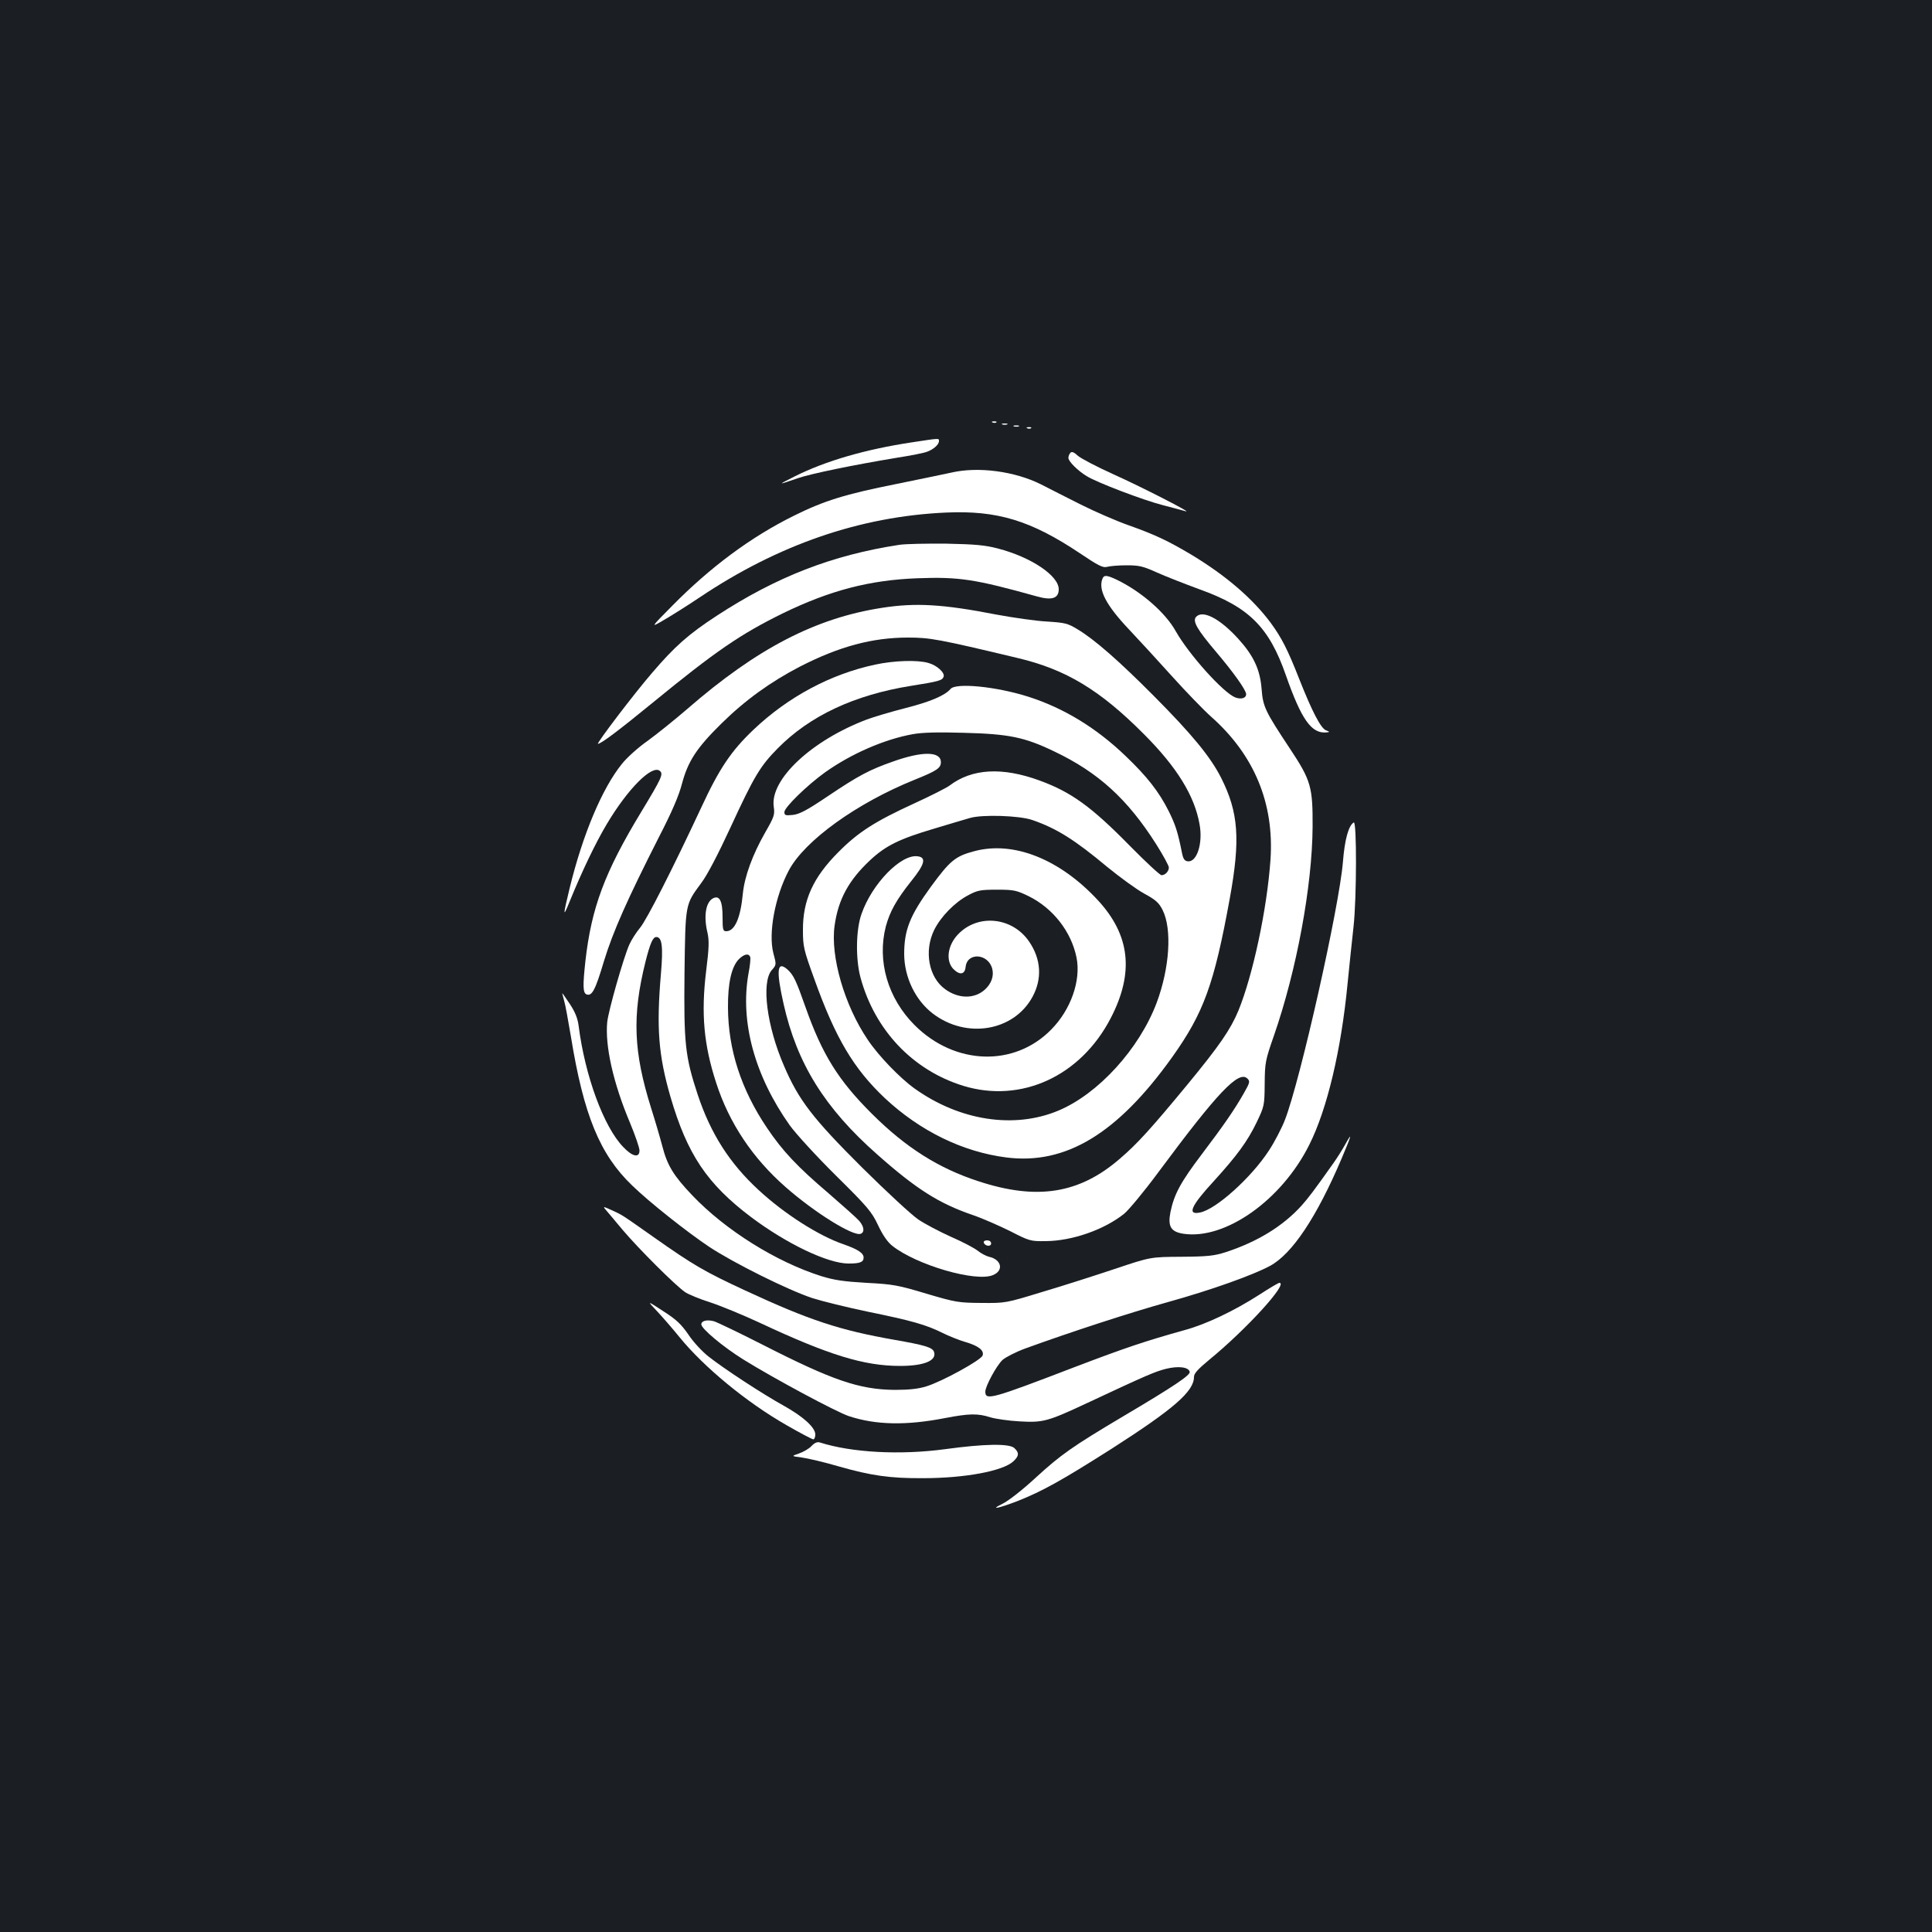 <?xml version="1.0" standalone="no"?>
<!DOCTYPE svg PUBLIC "-//W3C//DTD SVG 20010904//EN"
 "http://www.w3.org/TR/2001/REC-SVG-20010904/DTD/svg10.dtd">
<svg version="1.0" xmlns="http://www.w3.org/2000/svg"
 width="1000pt" height="1000pt" viewBox="0 0 1000 1000"
 preserveAspectRatio="xMidYMid meet">
<rect width="100%" height="100%" fill="#1b1f23"/>
<g transform="translate(0,1000) scale(0.1,-0.1)"
fill="#ffffff" stroke="none">
<path d="M5138 7813 c7 -3 16 -2 19 1 4 3 -2 6 -13 5 -11 0 -14 -3 -6 -6z"/>
<path d="M5188 7803 c6 -2 18 -2 25 0 6 3 1 5 -13 5 -14 0 -19 -2 -12 -5z"/>
<path d="M5248 7793 c6 -2 18 -2 25 0 6 3 1 5 -13 5 -14 0 -19 -2 -12 -5z"/>
<path d="M5318 7783 c7 -3 16 -2 19 1 4 3 -2 6 -13 5 -11 0 -14 -3 -6 -6z"/>
<path d="M4717 7710 c-238 -36 -444 -96 -602 -175 -93 -47 -93 -47 15 -10 67
23 284 68 514 106 71 11 141 25 155 31 33 12 61 37 61 55 0 15 7 16 -143 -7z"/>
<path d="M5541 7657 c-6 -6 -11 -18 -11 -27 0 -18 48 -66 94 -94 52 -33 297
-126 396 -151 54 -14 106 -28 116 -31 48 -15 -238 131 -375 192 -84 38 -166
81 -182 95 -19 18 -31 23 -38 16z"/>
<path d="M4925 7554 c-33 -7 -161 -34 -285 -59 -266 -53 -375 -87 -530 -164
-223 -110 -434 -267 -630 -466 -115 -116 -115 -116 -40 -72 41 24 122 75 180
114 408 274 832 420 1276 440 266 12 440 -41 694 -211 95 -64 119 -76 140 -70
14 4 59 8 100 8 66 0 85 -4 160 -38 47 -21 145 -59 218 -86 257 -92 361 -196
448 -446 80 -228 132 -302 209 -295 19 2 19 3 -2 11 -27 11 -72 98 -138 265
-60 153 -92 215 -147 290 -94 127 -233 246 -410 353 -121 72 -188 104 -323
152 -66 23 -178 72 -250 108 -71 36 -165 83 -207 105 -136 68 -325 93 -463 61z"/>
<path d="M4655 7180 c-348 -53 -637 -166 -945 -367 -147 -96 -218 -159 -335
-296 -91 -105 -290 -367 -280 -367 16 0 111 72 281 211 327 268 457 357 677
465 243 118 449 172 697 181 215 8 298 -5 617 -94 78 -22 113 -10 113 37 0 70
-142 166 -315 211 -65 17 -116 22 -265 25 -102 1 -212 -1 -245 -6z"/>
<path d="M5706 7004 c-22 -57 19 -136 135 -259 52 -55 153 -165 225 -245 72
-80 163 -174 202 -209 224 -198 328 -449 308 -741 -18 -257 -91 -597 -166
-781 -41 -98 -97 -180 -265 -384 -186 -225 -257 -304 -348 -382 -210 -182
-429 -217 -733 -117 -206 67 -375 174 -550 348 -175 174 -258 308 -344 551
-49 139 -62 167 -92 195 -56 51 -62 0 -22 -177 69 -307 212 -538 484 -778 203
-180 320 -254 495 -314 50 -17 136 -55 193 -83 101 -52 106 -53 185 -52 138 1
304 60 406 142 24 20 103 115 174 211 310 418 419 533 464 488 14 -14 12 -21
-18 -74 -49 -86 -101 -162 -219 -318 -110 -145 -143 -207 -162 -300 -14 -73 2
-101 68 -111 216 -32 508 174 651 461 92 183 165 490 198 834 9 86 22 219 31
296 16 144 17 548 1 538 -27 -16 -47 -89 -56 -204 -19 -233 -220 -1128 -300
-1335 -17 -44 -54 -115 -83 -159 -91 -140 -274 -305 -357 -321 -68 -14 -47 34
73 164 118 130 172 203 220 302 40 84 41 87 42 200 1 110 3 121 48 250 117
337 198 773 200 1080 1 206 -8 240 -116 403 -130 196 -141 219 -148 311 -8
102 -42 173 -122 261 -97 106 -185 150 -218 111 -18 -22 8 -66 101 -176 92
-108 159 -202 159 -223 0 -21 -26 -28 -56 -17 -62 24 -241 223 -309 344 -53
95 -178 204 -304 265 -53 25 -67 26 -75 5z"/>
<path d="M4566 6854 c-345 -53 -649 -211 -1008 -523 -65 -56 -157 -130 -205
-165 -49 -34 -109 -88 -134 -120 -102 -126 -202 -363 -270 -641 -36 -148 -36
-159 0 -70 63 155 135 305 192 400 109 183 234 308 274 275 20 -16 10 -37 -97
-214 -188 -310 -257 -495 -288 -771 -14 -129 -13 -164 6 -172 28 -10 45 21 90
172 47 154 121 320 286 645 66 128 102 212 118 274 31 116 76 185 204 311 123
121 253 215 407 295 203 104 374 150 559 150 113 0 158 -8 568 -106 249 -59
425 -165 652 -393 172 -172 263 -320 289 -468 18 -98 -14 -198 -62 -191 -16 2
-23 13 -29 43 -22 110 -34 146 -68 215 -51 102 -113 181 -224 287 -153 147
-322 249 -504 307 -167 53 -375 73 -402 40 -29 -34 -104 -66 -233 -99 -75 -19
-165 -46 -200 -59 -286 -108 -503 -311 -482 -452 6 -41 2 -52 -45 -134 -65
-114 -106 -226 -115 -315 -12 -127 -42 -195 -86 -195 -17 0 -19 8 -19 74 0 83
-16 114 -50 96 -37 -20 -49 -92 -28 -178 9 -41 8 -78 -7 -198 -27 -221 -12
-383 52 -579 67 -208 189 -390 359 -539 150 -132 351 -257 389 -242 21 8 18
37 -8 67 -12 14 -84 78 -159 143 -161 137 -238 219 -318 338 -134 199 -201
405 -202 623 -1 126 18 212 57 251 27 26 50 31 58 11 3 -7 -1 -46 -9 -87 -44
-249 32 -528 214 -785 32 -44 138 -160 239 -260 165 -163 185 -187 218 -257
24 -51 49 -87 73 -106 126 -100 433 -189 521 -152 58 23 45 81 -20 95 -16 4
-42 18 -58 31 -16 13 -78 46 -138 72 -60 27 -136 67 -170 90 -34 23 -165 144
-291 269 -253 252 -328 348 -404 526 -89 205 -118 430 -64 495 25 28 25 29 9
88 -27 103 8 293 80 429 82 154 351 348 651 469 114 46 136 60 136 91 0 56
-94 58 -246 4 -123 -43 -180 -73 -339 -180 -107 -72 -146 -93 -181 -97 -39 -4
-44 -2 -44 15 0 24 118 139 210 205 136 97 309 172 455 198 49 9 132 11 265 7
231 -6 312 -22 466 -96 229 -109 380 -247 528 -480 36 -57 66 -112 66 -121 0
-20 -19 -40 -38 -40 -8 0 -80 67 -161 149 -202 206 -306 281 -470 341 -194 71
-350 62 -466 -26 -16 -12 -99 -54 -182 -92 -203 -93 -291 -149 -393 -252 -131
-131 -185 -249 -184 -405 0 -84 4 -101 58 -250 110 -308 204 -466 366 -619
182 -170 402 -278 629 -307 307 -39 575 123 858 519 163 229 217 376 298 820
56 307 46 447 -45 627 -55 108 -150 224 -349 424 -181 182 -307 292 -394 344
-51 31 -65 34 -159 40 -57 3 -174 20 -261 36 -277 54 -418 62 -591 35z m779
-1099 c124 -43 217 -101 387 -243 65 -53 150 -115 190 -137 61 -33 77 -48 96
-86 49 -99 36 -299 -31 -479 -90 -239 -303 -473 -510 -559 -228 -95 -509 -52
-742 114 -76 54 -189 171 -244 254 -120 177 -194 432 -171 591 19 135 73 234
183 337 81 76 153 111 332 164 77 23 160 48 185 55 63 19 259 13 325 -11z"/>
<path d="M5042 5594 c-98 -26 -125 -49 -224 -184 -109 -150 -138 -224 -138
-349 1 -120 58 -238 148 -307 174 -133 419 -92 516 86 51 94 45 195 -17 286
-87 128 -266 146 -369 37 -54 -57 -64 -137 -23 -179 33 -33 59 -28 63 11 8 78
118 70 138 -10 9 -37 -4 -75 -37 -106 -54 -50 -137 -50 -207 1 -85 61 -110
197 -57 306 34 69 107 144 176 180 48 26 64 29 149 29 88 0 101 -3 165 -34
125 -62 220 -183 247 -317 24 -118 -29 -270 -131 -373 -191 -195 -499 -185
-707 23 -139 139 -195 332 -149 511 21 77 54 137 132 235 71 88 79 123 31 128
-86 10 -235 -143 -289 -299 -29 -82 -31 -232 -5 -329 74 -272 270 -479 531
-560 300 -92 608 49 764 350 122 235 101 429 -66 610 -198 214 -438 309 -641
254z"/>
<path d="M4530 6560 c-231 -49 -452 -168 -629 -336 -116 -110 -178 -202 -271
-403 -149 -319 -282 -581 -317 -623 -20 -24 -45 -63 -56 -88 -30 -68 -107
-338 -114 -400 -12 -123 31 -316 118 -522 27 -65 49 -129 49 -143 0 -40 -37
-32 -84 18 -101 104 -198 368 -231 627 -5 39 -18 72 -46 114 -21 32 -39 57
-39 55 0 -2 5 -20 10 -39 6 -19 21 -102 35 -185 66 -407 150 -611 317 -771 88
-86 287 -243 398 -317 125 -83 408 -224 535 -266 50 -16 180 -48 290 -71 221
-45 300 -67 385 -110 31 -15 82 -36 113 -45 70 -20 102 -44 93 -71 -8 -24
-212 -136 -292 -160 -41 -13 -90 -18 -164 -18 -183 2 -321 49 -689 237 -118
60 -229 113 -245 118 -36 10 -66 3 -66 -16 0 -22 112 -116 218 -182 158 -98
480 -271 546 -293 140 -46 296 -49 497 -10 125 24 170 25 235 4 27 -8 95 -18
151 -21 121 -7 145 -1 348 94 312 146 352 163 410 178 65 16 118 9 123 -16 3
-17 -81 -74 -343 -229 -266 -158 -324 -199 -457 -321 -66 -61 -139 -118 -170
-133 -68 -33 -22 -24 80 15 130 52 225 105 482 268 325 208 430 299 430 374 0
18 20 40 78 88 192 157 413 399 364 399 -5 0 -51 -27 -103 -61 -131 -84 -277
-154 -389 -184 -204 -57 -305 -91 -565 -190 -435 -167 -465 -175 -465 -128 0
28 58 135 89 164 16 14 68 41 117 59 231 84 543 186 741 241 219 61 436 138
527 187 114 62 240 250 370 555 52 123 58 144 18 72 -15 -27 -42 -70 -60 -95
-104 -147 -129 -179 -165 -220 -97 -107 -228 -187 -392 -241 -60 -19 -92 -23
-230 -24 -160 -1 -160 -1 -345 -63 -102 -34 -270 -88 -375 -119 -190 -58 -190
-58 -315 -57 -119 1 -133 3 -285 48 -146 44 -173 49 -310 56 -119 7 -167 14
-235 35 -233 74 -494 237 -666 417 -98 103 -130 155 -156 256 -11 42 -37 131
-58 197 -91 290 -99 477 -29 757 24 95 38 128 56 128 30 0 36 -50 24 -190 -24
-280 -13 -421 49 -636 87 -299 190 -452 418 -624 184 -138 397 -240 504 -240
59 0 78 7 78 31 0 23 -30 43 -105 69 -128 44 -305 157 -438 280 -151 139 -249
293 -316 495 -65 197 -72 265 -68 632 5 359 3 349 87 463 31 41 87 149 150
285 123 267 155 320 245 411 166 169 397 277 690 324 145 23 162 28 169 47 8
21 -35 60 -80 72 -57 16 -177 12 -274 -9z"/>
<path d="M3132 3742 c8 -10 49 -57 90 -107 82 -97 273 -288 324 -323 18 -12
76 -36 130 -53 55 -18 169 -65 255 -105 359 -168 541 -224 728 -224 125 0 192
28 175 74 -9 22 -49 34 -204 61 -284 50 -440 101 -774 256 -207 96 -266 130
-469 273 -172 121 -163 116 -225 144 -37 17 -41 18 -30 4z"/>
<path d="M5092 3568 c7 -19 38 -22 38 -4 0 10 -9 16 -21 16 -12 0 -19 -5 -17
-12z"/>
<path d="M3402 3212 c29 -31 81 -91 115 -133 126 -155 348 -338 553 -455 71
-41 134 -74 140 -74 5 0 10 11 10 25 0 36 -61 92 -165 150 -107 59 -307 190
-387 253 -32 25 -79 75 -104 113 -38 55 -63 79 -132 123 -84 55 -84 55 -30 -2z"/>
<path d="M4200 2515 c-12 -13 -41 -30 -64 -38 -41 -14 -41 -14 14 -21 30 -4
116 -24 191 -46 168 -48 266 -62 436 -61 218 0 414 37 468 87 30 28 31 45 5
69 -26 24 -155 22 -359 -6 -231 -31 -482 -18 -648 35 -13 4 -27 -2 -43 -19z"/>
</g>
</svg>
